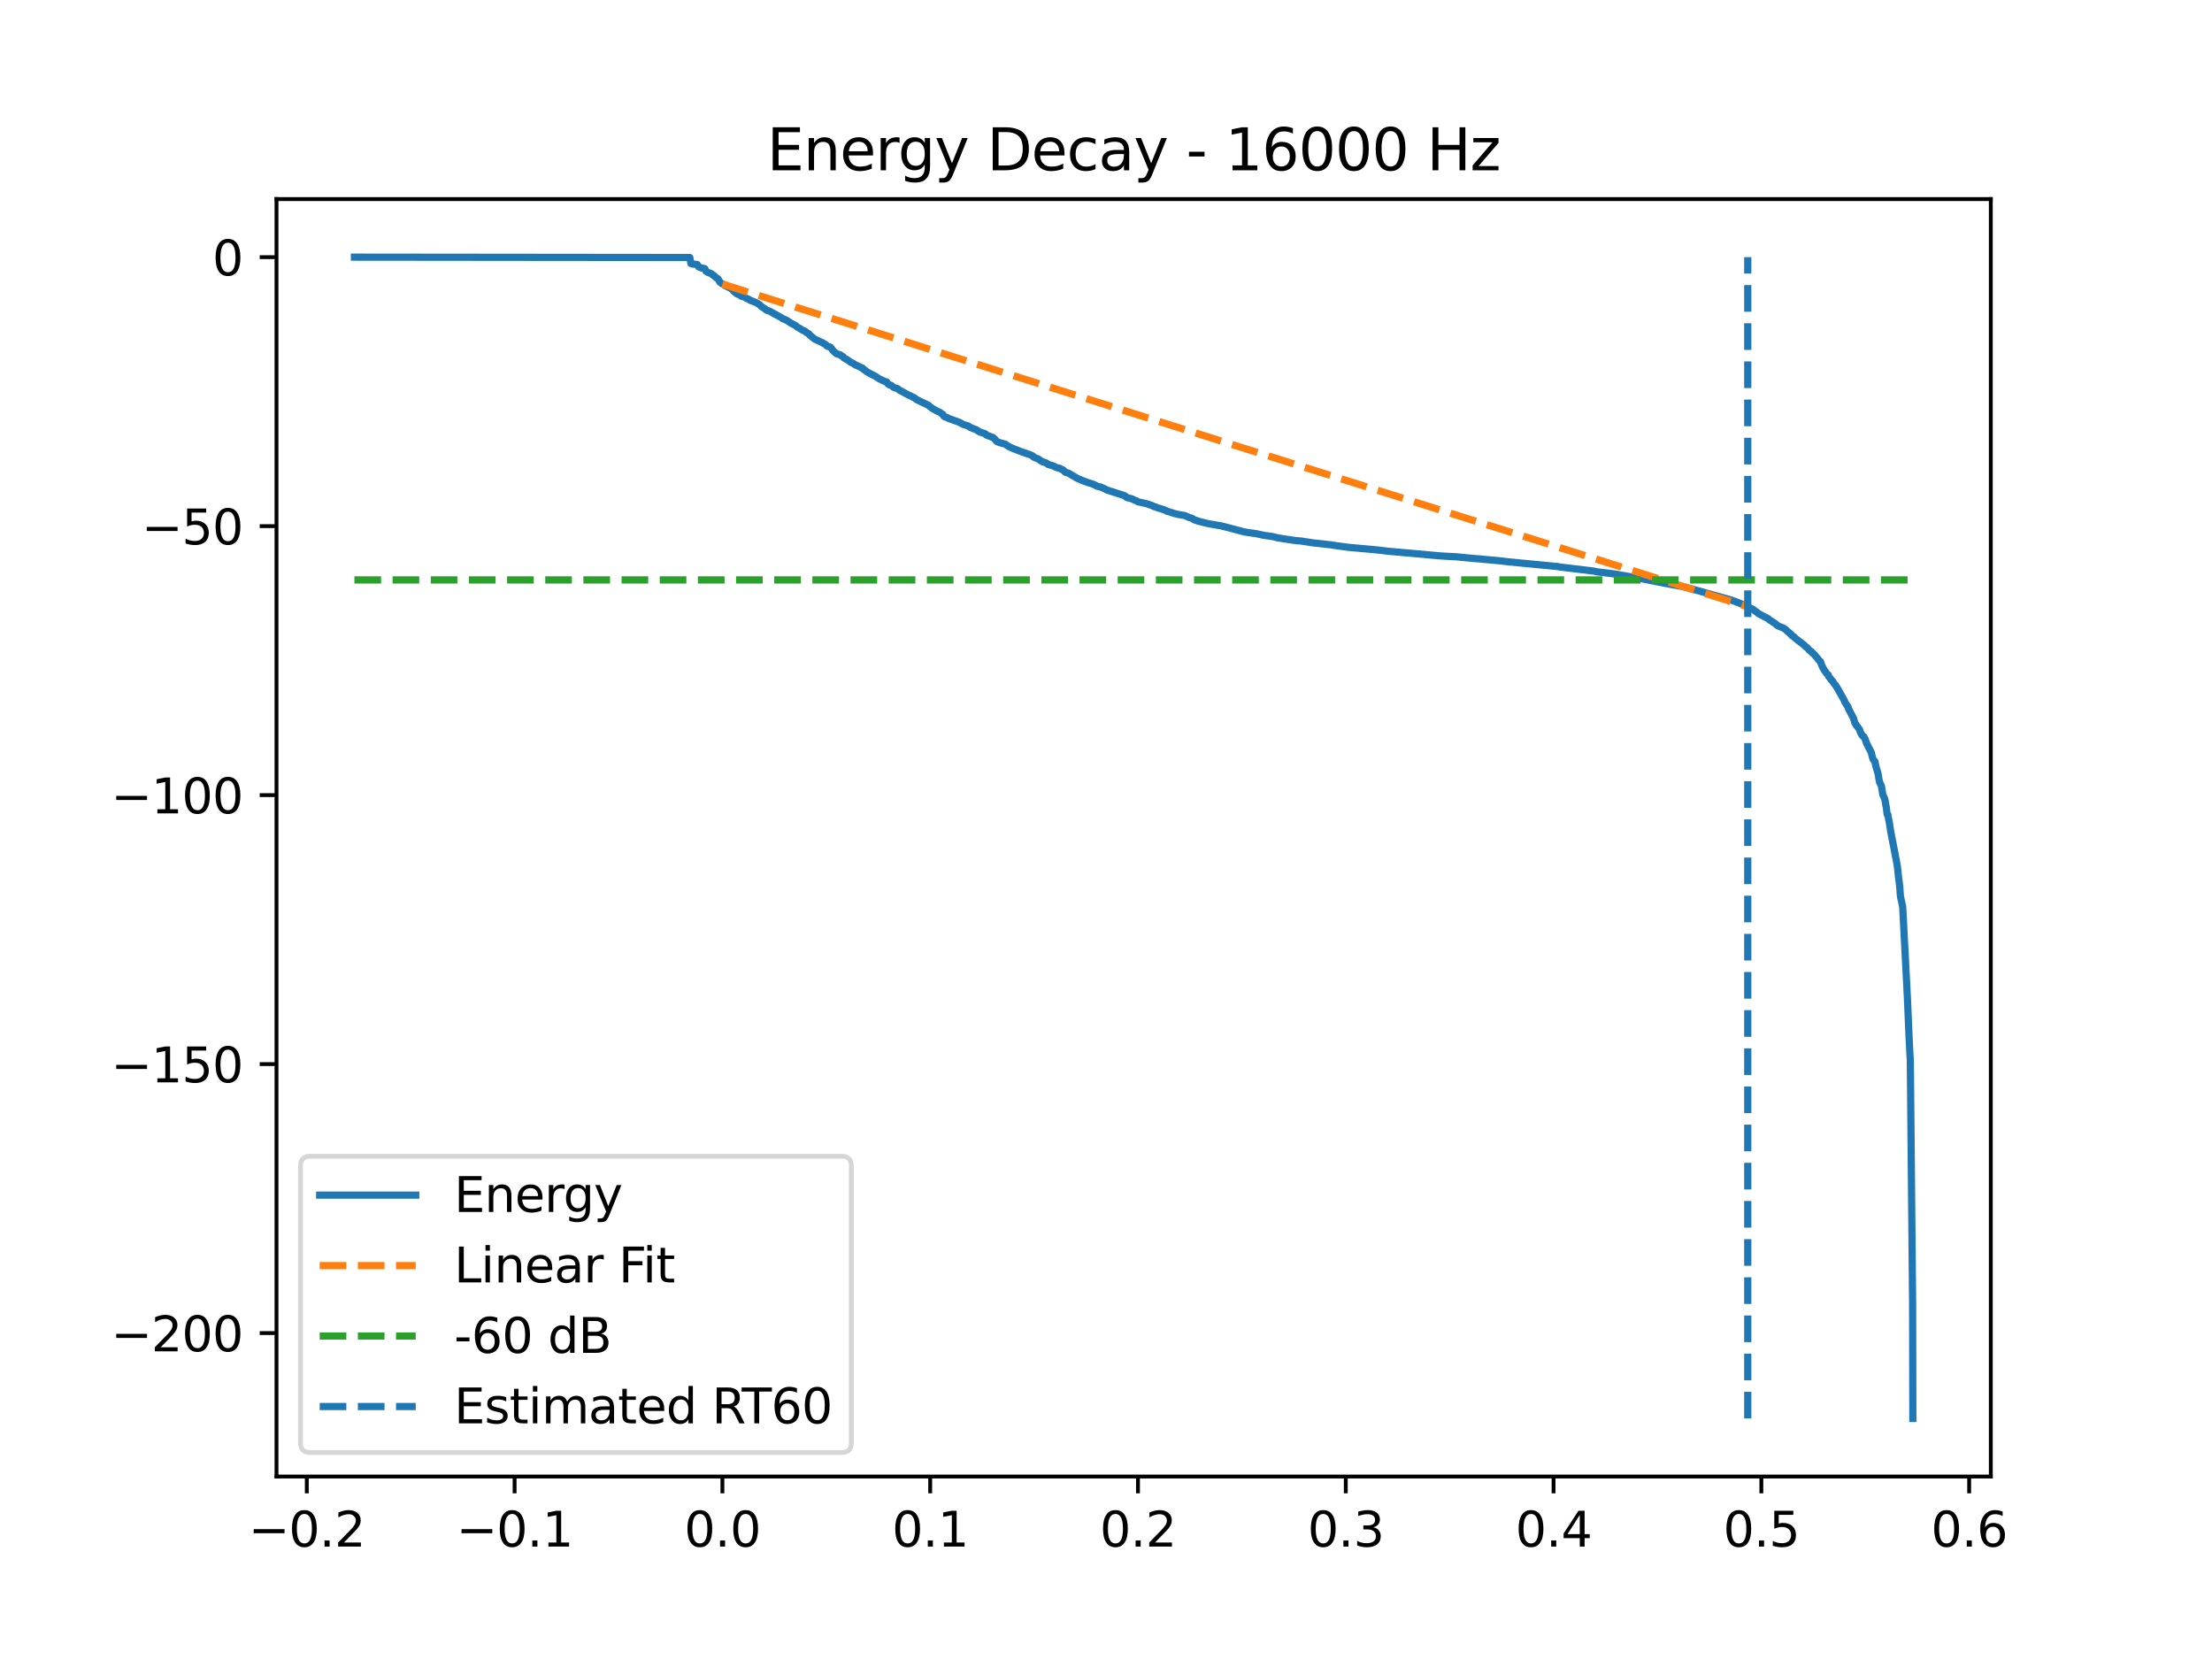 <?xml version="1.0" encoding="utf-8" standalone="no"?>
<!DOCTYPE svg PUBLIC "-//W3C//DTD SVG 1.1//EN"
  "http://www.w3.org/Graphics/SVG/1.1/DTD/svg11.dtd">
<svg xmlns:xlink="http://www.w3.org/1999/xlink" width="460.8pt" height="345.6pt" viewBox="0 0 460.8 345.6" xmlns="http://www.w3.org/2000/svg" version="1.1">
 <defs>
  <style type="text/css">*{stroke-linejoin: round; stroke-linecap: butt}</style>
 </defs>
 <g id="figure_1">
  <g id="patch_1">
   <path d="M 0 345.6 
L 460.8 345.6 
L 460.8 0 
L 0 0 
z
" style="fill: #ffffff"/>
  </g>
  <g id="axes_1">
   <g id="patch_2">
    <path d="M 57.6 307.584 
L 414.72 307.584 
L 414.72 41.472 
L 57.6 41.472 
z
" style="fill: #ffffff"/>
   </g>
   <g id="matplotlib.axis_1">
    <g id="xtick_1">
     <g id="line2d_1">
      <defs>
       <path id="m353956bbfe" d="M 0 0 
L 0 3.5 
" style="stroke: #000000; stroke-width: 0.8"/>
      </defs>
      <g>
       <use xlink:href="#m353956bbfe" x="63.913" y="307.584" style="stroke: #000000; stroke-width: 0.8"/>
      </g>
     </g>
     <g id="text_1">
      <!-- −0.2 -->
      <g transform="translate(51.771 322.182) scale(0.1 -0.1)">
       <defs>
        <path id="DejaVuSans-2212" d="M 678 2272 
L 4684 2272 
L 4684 1741 
L 678 1741 
L 678 2272 
z
" transform="scale(0.016)"/>
        <path id="DejaVuSans-30" d="M 2034 4250 
Q 1547 4250 1301 3770 
Q 1056 3291 1056 2328 
Q 1056 1369 1301 889 
Q 1547 409 2034 409 
Q 2525 409 2770 889 
Q 3016 1369 3016 2328 
Q 3016 3291 2770 3770 
Q 2525 4250 2034 4250 
z
M 2034 4750 
Q 2819 4750 3233 4129 
Q 3647 3509 3647 2328 
Q 3647 1150 3233 529 
Q 2819 -91 2034 -91 
Q 1250 -91 836 529 
Q 422 1150 422 2328 
Q 422 3509 836 4129 
Q 1250 4750 2034 4750 
z
" transform="scale(0.016)"/>
        <path id="DejaVuSans-2e" d="M 684 794 
L 1344 794 
L 1344 0 
L 684 0 
L 684 794 
z
" transform="scale(0.016)"/>
        <path id="DejaVuSans-32" d="M 1228 531 
L 3431 531 
L 3431 0 
L 469 0 
L 469 531 
Q 828 903 1448 1529 
Q 2069 2156 2228 2338 
Q 2531 2678 2651 2914 
Q 2772 3150 2772 3378 
Q 2772 3750 2511 3984 
Q 2250 4219 1831 4219 
Q 1534 4219 1204 4116 
Q 875 4013 500 3803 
L 500 4441 
Q 881 4594 1212 4672 
Q 1544 4750 1819 4750 
Q 2544 4750 2975 4387 
Q 3406 4025 3406 3419 
Q 3406 3131 3298 2873 
Q 3191 2616 2906 2266 
Q 2828 2175 2409 1742 
Q 1991 1309 1228 531 
z
" transform="scale(0.016)"/>
       </defs>
       <use xlink:href="#DejaVuSans-2212"/>
       <use xlink:href="#DejaVuSans-30" transform="translate(83.789 0)"/>
       <use xlink:href="#DejaVuSans-2e" transform="translate(147.412 0)"/>
       <use xlink:href="#DejaVuSans-32" transform="translate(179.199 0)"/>
      </g>
     </g>
    </g>
    <g id="xtick_2">
     <g id="line2d_2">
      <g>
       <use xlink:href="#m353956bbfe" x="107.2" y="307.584" style="stroke: #000000; stroke-width: 0.8"/>
      </g>
     </g>
     <g id="text_2">
      <!-- −0.1 -->
      <g transform="translate(95.059 322.182) scale(0.1 -0.1)">
       <defs>
        <path id="DejaVuSans-31" d="M 794 531 
L 1825 531 
L 1825 4091 
L 703 3866 
L 703 4441 
L 1819 4666 
L 2450 4666 
L 2450 531 
L 3481 531 
L 3481 0 
L 794 0 
L 794 531 
z
" transform="scale(0.016)"/>
       </defs>
       <use xlink:href="#DejaVuSans-2212"/>
       <use xlink:href="#DejaVuSans-30" transform="translate(83.789 0)"/>
       <use xlink:href="#DejaVuSans-2e" transform="translate(147.412 0)"/>
       <use xlink:href="#DejaVuSans-31" transform="translate(179.199 0)"/>
      </g>
     </g>
    </g>
    <g id="xtick_3">
     <g id="line2d_3">
      <g>
       <use xlink:href="#m353956bbfe" x="150.487" y="307.584" style="stroke: #000000; stroke-width: 0.8"/>
      </g>
     </g>
     <g id="text_3">
      <!-- 0.0 -->
      <g transform="translate(142.536 322.182) scale(0.1 -0.1)">
       <use xlink:href="#DejaVuSans-30"/>
       <use xlink:href="#DejaVuSans-2e" transform="translate(63.623 0)"/>
       <use xlink:href="#DejaVuSans-30" transform="translate(95.41 0)"/>
      </g>
     </g>
    </g>
    <g id="xtick_4">
     <g id="line2d_4">
      <g>
       <use xlink:href="#m353956bbfe" x="193.775" y="307.584" style="stroke: #000000; stroke-width: 0.8"/>
      </g>
     </g>
     <g id="text_4">
      <!-- 0.1 -->
      <g transform="translate(185.823 322.182) scale(0.1 -0.1)">
       <use xlink:href="#DejaVuSans-30"/>
       <use xlink:href="#DejaVuSans-2e" transform="translate(63.623 0)"/>
       <use xlink:href="#DejaVuSans-31" transform="translate(95.41 0)"/>
      </g>
     </g>
    </g>
    <g id="xtick_5">
     <g id="line2d_5">
      <g>
       <use xlink:href="#m353956bbfe" x="237.062" y="307.584" style="stroke: #000000; stroke-width: 0.8"/>
      </g>
     </g>
     <g id="text_5">
      <!-- 0.2 -->
      <g transform="translate(229.11 322.182) scale(0.1 -0.1)">
       <use xlink:href="#DejaVuSans-30"/>
       <use xlink:href="#DejaVuSans-2e" transform="translate(63.623 0)"/>
       <use xlink:href="#DejaVuSans-32" transform="translate(95.41 0)"/>
      </g>
     </g>
    </g>
    <g id="xtick_6">
     <g id="line2d_6">
      <g>
       <use xlink:href="#m353956bbfe" x="280.349" y="307.584" style="stroke: #000000; stroke-width: 0.8"/>
      </g>
     </g>
     <g id="text_6">
      <!-- 0.3 -->
      <g transform="translate(272.398 322.182) scale(0.1 -0.1)">
       <defs>
        <path id="DejaVuSans-33" d="M 2597 2516 
Q 3050 2419 3304 2112 
Q 3559 1806 3559 1356 
Q 3559 666 3084 287 
Q 2609 -91 1734 -91 
Q 1441 -91 1130 -33 
Q 819 25 488 141 
L 488 750 
Q 750 597 1062 519 
Q 1375 441 1716 441 
Q 2309 441 2620 675 
Q 2931 909 2931 1356 
Q 2931 1769 2642 2001 
Q 2353 2234 1838 2234 
L 1294 2234 
L 1294 2753 
L 1863 2753 
Q 2328 2753 2575 2939 
Q 2822 3125 2822 3475 
Q 2822 3834 2567 4026 
Q 2313 4219 1838 4219 
Q 1578 4219 1281 4162 
Q 984 4106 628 3988 
L 628 4550 
Q 988 4650 1302 4700 
Q 1616 4750 1894 4750 
Q 2613 4750 3031 4423 
Q 3450 4097 3450 3541 
Q 3450 3153 3228 2886 
Q 3006 2619 2597 2516 
z
" transform="scale(0.016)"/>
       </defs>
       <use xlink:href="#DejaVuSans-30"/>
       <use xlink:href="#DejaVuSans-2e" transform="translate(63.623 0)"/>
       <use xlink:href="#DejaVuSans-33" transform="translate(95.41 0)"/>
      </g>
     </g>
    </g>
    <g id="xtick_7">
     <g id="line2d_7">
      <g>
       <use xlink:href="#m353956bbfe" x="323.636" y="307.584" style="stroke: #000000; stroke-width: 0.8"/>
      </g>
     </g>
     <g id="text_7">
      <!-- 0.4 -->
      <g transform="translate(315.685 322.182) scale(0.1 -0.1)">
       <defs>
        <path id="DejaVuSans-34" d="M 2419 4116 
L 825 1625 
L 2419 1625 
L 2419 4116 
z
M 2253 4666 
L 3047 4666 
L 3047 1625 
L 3713 1625 
L 3713 1100 
L 3047 1100 
L 3047 0 
L 2419 0 
L 2419 1100 
L 313 1100 
L 313 1709 
L 2253 4666 
z
" transform="scale(0.016)"/>
       </defs>
       <use xlink:href="#DejaVuSans-30"/>
       <use xlink:href="#DejaVuSans-2e" transform="translate(63.623 0)"/>
       <use xlink:href="#DejaVuSans-34" transform="translate(95.41 0)"/>
      </g>
     </g>
    </g>
    <g id="xtick_8">
     <g id="line2d_8">
      <g>
       <use xlink:href="#m353956bbfe" x="366.924" y="307.584" style="stroke: #000000; stroke-width: 0.8"/>
      </g>
     </g>
     <g id="text_8">
      <!-- 0.5 -->
      <g transform="translate(358.972 322.182) scale(0.1 -0.1)">
       <defs>
        <path id="DejaVuSans-35" d="M 691 4666 
L 3169 4666 
L 3169 4134 
L 1269 4134 
L 1269 2991 
Q 1406 3038 1543 3061 
Q 1681 3084 1819 3084 
Q 2600 3084 3056 2656 
Q 3513 2228 3513 1497 
Q 3513 744 3044 326 
Q 2575 -91 1722 -91 
Q 1428 -91 1123 -41 
Q 819 9 494 109 
L 494 744 
Q 775 591 1075 516 
Q 1375 441 1709 441 
Q 2250 441 2565 725 
Q 2881 1009 2881 1497 
Q 2881 1984 2565 2268 
Q 2250 2553 1709 2553 
Q 1456 2553 1204 2497 
Q 953 2441 691 2322 
L 691 4666 
z
" transform="scale(0.016)"/>
       </defs>
       <use xlink:href="#DejaVuSans-30"/>
       <use xlink:href="#DejaVuSans-2e" transform="translate(63.623 0)"/>
       <use xlink:href="#DejaVuSans-35" transform="translate(95.41 0)"/>
      </g>
     </g>
    </g>
    <g id="xtick_9">
     <g id="line2d_9">
      <g>
       <use xlink:href="#m353956bbfe" x="410.211" y="307.584" style="stroke: #000000; stroke-width: 0.8"/>
      </g>
     </g>
     <g id="text_9">
      <!-- 0.6 -->
      <g transform="translate(402.259 322.182) scale(0.1 -0.1)">
       <defs>
        <path id="DejaVuSans-36" d="M 2113 2584 
Q 1688 2584 1439 2293 
Q 1191 2003 1191 1497 
Q 1191 994 1439 701 
Q 1688 409 2113 409 
Q 2538 409 2786 701 
Q 3034 994 3034 1497 
Q 3034 2003 2786 2293 
Q 2538 2584 2113 2584 
z
M 3366 4563 
L 3366 3988 
Q 3128 4100 2886 4159 
Q 2644 4219 2406 4219 
Q 1781 4219 1451 3797 
Q 1122 3375 1075 2522 
Q 1259 2794 1537 2939 
Q 1816 3084 2150 3084 
Q 2853 3084 3261 2657 
Q 3669 2231 3669 1497 
Q 3669 778 3244 343 
Q 2819 -91 2113 -91 
Q 1303 -91 875 529 
Q 447 1150 447 2328 
Q 447 3434 972 4092 
Q 1497 4750 2381 4750 
Q 2619 4750 2861 4703 
Q 3103 4656 3366 4563 
z
" transform="scale(0.016)"/>
       </defs>
       <use xlink:href="#DejaVuSans-30"/>
       <use xlink:href="#DejaVuSans-2e" transform="translate(63.623 0)"/>
       <use xlink:href="#DejaVuSans-36" transform="translate(95.41 0)"/>
      </g>
     </g>
    </g>
   </g>
   <g id="matplotlib.axis_2">
    <g id="ytick_1">
     <g id="line2d_10">
      <defs>
       <path id="ma58d20d51d" d="M 0 0 
L -3.5 0 
" style="stroke: #000000; stroke-width: 0.8"/>
      </defs>
      <g>
       <use xlink:href="#ma58d20d51d" x="57.6" y="277.703" style="stroke: #000000; stroke-width: 0.8"/>
      </g>
     </g>
     <g id="text_10">
      <!-- −200 -->
      <g transform="translate(23.133 281.502) scale(0.1 -0.1)">
       <use xlink:href="#DejaVuSans-2212"/>
       <use xlink:href="#DejaVuSans-32" transform="translate(83.789 0)"/>
       <use xlink:href="#DejaVuSans-30" transform="translate(147.412 0)"/>
       <use xlink:href="#DejaVuSans-30" transform="translate(211.035 0)"/>
      </g>
     </g>
    </g>
    <g id="ytick_2">
     <g id="line2d_11">
      <g>
       <use xlink:href="#ma58d20d51d" x="57.6" y="221.669" style="stroke: #000000; stroke-width: 0.8"/>
      </g>
     </g>
     <g id="text_11">
      <!-- −150 -->
      <g transform="translate(23.133 225.469) scale(0.1 -0.1)">
       <use xlink:href="#DejaVuSans-2212"/>
       <use xlink:href="#DejaVuSans-31" transform="translate(83.789 0)"/>
       <use xlink:href="#DejaVuSans-35" transform="translate(147.412 0)"/>
       <use xlink:href="#DejaVuSans-30" transform="translate(211.035 0)"/>
      </g>
     </g>
    </g>
    <g id="ytick_3">
     <g id="line2d_12">
      <g>
       <use xlink:href="#ma58d20d51d" x="57.6" y="165.636" style="stroke: #000000; stroke-width: 0.8"/>
      </g>
     </g>
     <g id="text_12">
      <!-- −100 -->
      <g transform="translate(23.133 169.435) scale(0.1 -0.1)">
       <use xlink:href="#DejaVuSans-2212"/>
       <use xlink:href="#DejaVuSans-31" transform="translate(83.789 0)"/>
       <use xlink:href="#DejaVuSans-30" transform="translate(147.412 0)"/>
       <use xlink:href="#DejaVuSans-30" transform="translate(211.035 0)"/>
      </g>
     </g>
    </g>
    <g id="ytick_4">
     <g id="line2d_13">
      <g>
       <use xlink:href="#ma58d20d51d" x="57.6" y="109.602" style="stroke: #000000; stroke-width: 0.8"/>
      </g>
     </g>
     <g id="text_13">
      <!-- −50 -->
      <g transform="translate(29.495 113.401) scale(0.1 -0.1)">
       <use xlink:href="#DejaVuSans-2212"/>
       <use xlink:href="#DejaVuSans-35" transform="translate(83.789 0)"/>
       <use xlink:href="#DejaVuSans-30" transform="translate(147.412 0)"/>
      </g>
     </g>
    </g>
    <g id="ytick_5">
     <g id="line2d_14">
      <g>
       <use xlink:href="#ma58d20d51d" x="57.6" y="53.568" style="stroke: #000000; stroke-width: 0.8"/>
      </g>
     </g>
     <g id="text_14">
      <!-- 0 -->
      <g transform="translate(44.237 57.367) scale(0.1 -0.1)">
       <use xlink:href="#DejaVuSans-30"/>
      </g>
     </g>
    </g>
   </g>
   <g id="line2d_15">
    <path d="M 73.833 53.568 
L 143.697 53.64 
L 143.931 54.894 
L 144.256 54.999 
L 145.239 55.094 
L 145.545 55.601 
L 145.843 55.706 
L 146.104 55.814 
L 146.772 55.949 
L 146.862 55.999 
L 147.006 56.37 
L 147.051 56.471 
L 147.25 56.598 
L 147.412 56.716 
L 147.61 56.808 
L 148.052 56.945 
L 148.26 57.082 
L 148.404 57.228 
L 148.621 57.341 
L 148.819 57.496 
L 149.098 57.776 
L 149.288 57.922 
L 149.459 57.988 
L 149.576 58.1 
L 149.694 58.266 
L 149.919 58.72 
L 150.072 58.835 
L 150.406 59.103 
L 150.641 59.215 
L 150.947 59.357 
L 151.01 59.48 
L 151.236 59.581 
L 152.21 60.069 
L 152.372 60.179 
L 152.625 60.335 
L 152.832 60.683 
L 153.039 60.833 
L 153.238 61.002 
L 153.4 61.086 
L 153.544 61.235 
L 153.878 61.348 
L 154.482 61.73 
L 155.005 61.855 
L 155.628 62.223 
L 155.952 62.328 
L 156.349 62.592 
L 156.971 62.813 
L 157.395 62.991 
L 158.189 63.423 
L 158.315 63.553 
L 158.423 63.663 
L 158.541 63.803 
L 158.739 63.956 
L 158.946 64.067 
L 159.379 64.369 
L 159.542 64.478 
L 159.74 64.645 
L 160.164 64.748 
L 160.308 64.815 
L 162.77 66.167 
L 163.005 66.365 
L 163.546 66.571 
L 163.699 66.663 
L 163.969 66.776 
L 164.141 66.908 
L 164.502 67.129 
L 164.736 67.301 
L 165.737 67.823 
L 165.89 67.954 
L 166.008 68.065 
L 166.197 68.217 
L 166.395 68.285 
L 167.126 68.75 
L 167.279 68.816 
L 167.577 68.932 
L 168.145 69.367 
L 168.289 69.43 
L 168.479 69.523 
L 168.65 69.76 
L 168.776 69.866 
L 168.975 70.058 
L 169.768 70.669 
L 171.409 71.427 
L 171.509 71.517 
L 171.635 71.572 
L 171.914 71.74 
L 172.104 71.905 
L 172.221 72.038 
L 172.356 72.131 
L 172.879 72.27 
L 173.069 72.383 
L 173.439 72.938 
L 173.565 73.032 
L 173.763 73.274 
L 174.295 73.708 
L 175.107 73.946 
L 175.287 74.13 
L 175.513 74.244 
L 175.657 74.328 
L 175.819 74.578 
L 176.243 74.783 
L 176.406 74.927 
L 176.649 75.033 
L 177.199 75.459 
L 177.614 75.641 
L 177.785 75.734 
L 178.11 75.951 
L 178.254 76.065 
L 178.633 76.186 
L 179.354 76.576 
L 179.67 76.673 
L 179.823 76.882 
L 180.04 76.997 
L 180.653 77.486 
L 181.726 78.062 
L 181.871 78.13 
L 182.123 78.25 
L 182.394 78.403 
L 182.682 78.615 
L 182.89 78.723 
L 183.196 78.937 
L 183.503 79.076 
L 184.17 79.4 
L 184.495 79.507 
L 184.702 79.556 
L 184.747 79.623 
L 184.892 79.875 
L 185.108 80.059 
L 185.261 80.176 
L 185.658 80.282 
L 186.127 80.664 
L 186.371 80.78 
L 186.659 80.862 
L 187.02 80.972 
L 187.2 81.145 
L 187.399 81.291 
L 187.795 81.498 
L 189.437 82.383 
L 189.572 82.417 
L 190.005 82.639 
L 190.158 82.756 
L 190.321 82.797 
L 190.546 82.909 
L 190.934 83.244 
L 191.367 83.434 
L 191.547 83.544 
L 191.818 83.665 
L 192.061 83.781 
L 193.017 84.236 
L 193.36 84.373 
L 193.675 84.666 
L 193.793 84.759 
L 193.928 84.842 
L 194.189 85.075 
L 194.316 85.146 
L 194.649 85.312 
L 195.335 85.706 
L 195.668 85.816 
L 196.435 86.348 
L 196.606 86.67 
L 196.886 86.868 
L 197.301 86.984 
L 197.544 87.14 
L 199.312 87.783 
L 199.51 87.844 
L 199.835 87.974 
L 200.367 88.255 
L 200.701 88.439 
L 200.845 88.478 
L 201.693 88.737 
L 201.846 88.848 
L 201.99 88.952 
L 202.143 89.058 
L 202.531 89.184 
L 202.712 89.289 
L 203.37 89.51 
L 203.55 89.659 
L 203.911 89.871 
L 204.118 90.003 
L 205.146 90.325 
L 205.318 90.423 
L 205.381 90.529 
L 205.543 90.65 
L 205.814 90.769 
L 205.985 90.812 
L 206.364 90.949 
L 206.535 91.032 
L 206.86 91.144 
L 207.293 91.529 
L 207.581 91.912 
L 207.762 92.026 
L 208.186 92.187 
L 209.439 92.534 
L 209.926 92.885 
L 210.17 93.015 
L 210.323 93.116 
L 211.288 93.54 
L 211.432 93.581 
L 212.605 94.047 
L 212.875 94.135 
L 213.218 94.255 
L 213.398 94.324 
L 213.75 94.431 
L 213.957 94.528 
L 214.372 94.634 
L 214.634 94.755 
L 214.904 94.866 
L 215.184 95.015 
L 215.355 95.238 
L 215.635 95.349 
L 216.266 95.604 
L 216.473 95.74 
L 216.861 96.016 
L 217.123 96.182 
L 217.889 96.417 
L 218.124 96.553 
L 218.34 96.747 
L 218.791 96.867 
L 219.143 96.981 
L 219.512 97.094 
L 219.666 97.183 
L 219.837 97.292 
L 219.99 97.365 
L 220.73 97.552 
L 220.892 97.635 
L 221.136 97.771 
L 221.37 97.861 
L 221.514 97.966 
L 221.686 98.099 
L 221.803 98.282 
L 221.929 98.384 
L 222.597 98.575 
L 224.355 99.614 
L 224.572 99.709 
L 224.725 99.801 
L 225.059 99.897 
L 225.194 99.982 
L 225.464 100.09 
L 225.69 100.195 
L 226.042 100.306 
L 226.465 100.471 
L 226.691 100.55 
L 227.142 100.684 
L 227.412 100.768 
L 227.836 100.9 
L 227.981 101.021 
L 228.314 101.132 
L 228.477 101.272 
L 228.982 101.395 
L 229.36 101.467 
L 229.541 101.586 
L 229.82 101.684 
L 230.055 101.792 
L 230.307 101.93 
L 230.488 102.041 
L 234.131 103.213 
L 234.284 103.271 
L 234.654 103.579 
L 234.798 103.673 
L 235.132 103.736 
L 235.871 103.947 
L 236.034 104.027 
L 236.277 104.161 
L 236.8 104.355 
L 236.981 104.506 
L 237.242 104.576 
L 238.775 104.908 
L 239.073 105.002 
L 240.2 105.394 
L 240.344 105.515 
L 240.795 105.632 
L 241.012 105.729 
L 241.309 105.84 
L 241.896 105.999 
L 242.247 106.121 
L 242.599 106.243 
L 242.779 106.312 
L 243.122 106.513 
L 243.672 106.657 
L 243.997 106.768 
L 244.709 106.993 
L 245.205 107.105 
L 245.395 107.155 
L 246.062 107.278 
L 246.801 107.391 
L 247.613 107.76 
L 247.811 107.835 
L 248.1 107.905 
L 248.497 108.064 
L 248.713 108.266 
L 249.029 108.369 
L 249.218 108.407 
L 249.516 108.545 
L 249.768 108.603 
L 251.698 109.091 
L 253.105 109.329 
L 253.583 109.42 
L 254.35 109.532 
L 254.71 109.64 
L 255.233 109.761 
L 255.585 109.848 
L 259.066 110.769 
L 259.661 110.879 
L 260.121 110.957 
L 261.438 111.135 
L 261.636 111.169 
L 262.764 111.403 
L 262.926 111.455 
L 263.602 111.563 
L 264.216 111.653 
L 265.045 111.765 
L 265.722 111.926 
L 266.1 112.035 
L 266.876 112.154 
L 267.237 112.211 
L 269.771 112.593 
L 271.178 112.72 
L 271.71 112.81 
L 273.685 113.108 
L 274.803 113.222 
L 276.462 113.414 
L 277.454 113.514 
L 277.608 113.57 
L 280.818 114.011 
L 283.163 114.218 
L 283.442 114.254 
L 284.497 114.337 
L 285.724 114.452 
L 286.4 114.516 
L 287.555 114.636 
L 288.998 114.819 
L 296.302 115.462 
L 297.556 115.582 
L 299.747 115.782 
L 299.991 115.797 
L 301.163 115.876 
L 303.409 115.99 
L 303.634 116.018 
L 306.835 116.325 
L 308.549 116.464 
L 309.045 116.516 
L 312.291 116.806 
L 312.526 116.839 
L 313.734 116.975 
L 314.086 117.024 
L 324.051 117.986 
L 324.439 118.013 
L 325.043 118.127 
L 332.122 118.981 
L 332.519 119.1 
L 336.884 119.631 
L 337.028 119.697 
L 337.678 119.808 
L 339.346 120.093 
L 340.203 120.252 
L 340.735 120.364 
L 341.032 120.393 
L 342.006 120.555 
L 342.584 120.68 
L 347.562 121.652 
L 347.823 121.692 
L 348.445 121.821 
L 348.662 121.854 
L 350.105 122.101 
L 350.502 122.175 
L 351.295 122.373 
L 351.629 122.465 
L 352.206 122.628 
L 352.458 122.679 
L 352.846 122.815 
L 353.225 122.904 
L 360.818 125.048 
L 360.99 125.14 
L 361.405 125.255 
L 361.738 125.414 
L 362.072 125.523 
L 364.047 126.353 
L 364.227 126.471 
L 364.426 126.611 
L 364.597 126.679 
L 364.922 126.799 
L 365.228 126.978 
L 365.363 127.066 
L 365.535 127.239 
L 366.04 127.569 
L 366.319 127.826 
L 368.394 128.902 
L 368.538 129.062 
L 368.754 129.231 
L 369.079 129.42 
L 369.512 129.717 
L 369.728 129.826 
L 369.963 130.039 
L 370.098 130.151 
L 370.242 130.312 
L 370.585 130.456 
L 370.729 130.527 
L 371.045 130.639 
L 371.252 130.716 
L 371.487 130.821 
L 371.757 130.985 
L 371.893 131.09 
L 372.028 131.194 
L 372.416 131.578 
L 372.587 131.691 
L 372.903 131.971 
L 373.029 132.095 
L 373.155 132.195 
L 373.299 132.419 
L 373.823 132.743 
L 373.976 132.95 
L 375.852 134.391 
L 375.951 134.517 
L 376.167 134.742 
L 376.411 134.856 
L 376.799 135.322 
L 376.997 135.539 
L 377.313 135.703 
L 377.448 135.908 
L 377.619 136.035 
L 377.854 136.255 
L 378.278 136.724 
L 378.404 136.904 
L 378.503 136.995 
L 378.647 137.172 
L 378.701 137.285 
L 378.972 137.59 
L 379.215 137.781 
L 379.531 138.69 
L 379.612 138.796 
L 379.784 139.218 
L 379.883 139.334 
L 379.946 139.43 
L 380.189 139.851 
L 380.352 140.023 
L 380.496 140.295 
L 380.848 140.578 
L 381.019 141.022 
L 381.082 141.073 
L 381.217 141.244 
L 381.578 141.74 
L 381.741 141.849 
L 381.849 142.057 
L 382.155 142.513 
L 382.381 142.728 
L 382.561 143.095 
L 382.687 143.219 
L 384.13 145.784 
L 384.275 146.112 
L 384.347 146.322 
L 384.509 146.581 
L 384.59 146.686 
L 384.834 147.08 
L 384.951 147.177 
L 385.095 147.666 
L 386.141 149.683 
L 386.403 150.606 
L 386.556 150.794 
L 386.701 151.112 
L 386.944 151.364 
L 387.115 151.626 
L 387.377 151.963 
L 387.566 152.616 
L 387.683 152.763 
L 387.882 153.172 
L 387.99 153.271 
L 388.134 153.394 
L 388.279 153.478 
L 388.441 153.816 
L 388.522 153.903 
L 388.829 154.825 
L 388.946 155.015 
L 389.244 155.653 
L 389.298 155.765 
L 389.514 156.135 
L 389.559 156.232 
L 389.758 156.633 
L 389.821 156.738 
L 390.019 157.593 
L 390.182 158.134 
L 390.236 158.236 
L 390.461 158.511 
L 390.578 158.628 
L 390.759 159.523 
L 390.777 159.617 
L 390.93 160.165 
L 391.21 161.071 
L 391.336 161.735 
L 391.39 162.123 
L 391.552 162.985 
L 391.697 163.23 
L 391.895 163.66 
L 391.94 163.786 
L 392.211 165.479 
L 392.229 165.534 
L 392.364 165.841 
L 392.391 165.916 
L 392.544 166.256 
L 392.607 166.369 
L 392.779 167.245 
L 392.824 167.603 
L 392.968 168.225 
L 393.004 168.66 
L 393.13 169.631 
L 393.293 169.732 
L 393.338 170.161 
L 393.527 171.085 
L 393.554 171.159 
L 393.69 172.079 
L 393.861 173.18 
L 394.492 176.425 
L 395.205 180.145 
L 395.313 180.954 
L 395.439 182.213 
L 395.746 184.666 
L 395.881 186.57 
L 395.935 186.915 
L 396.296 188.58 
L 396.35 188.784 
L 396.386 189.316 
L 397.198 204.939 
L 397.324 207.526 
L 397.333 207.526 
L 397.721 216.637 
L 397.91 220.234 
L 397.955 220.847 
L 398.433 271.713 
L 398.478 295.488 
L 398.478 295.488 
" clip-path="url(#p8e42c825f7)" style="fill: none; stroke: #1f77b4; stroke-width: 1.5; stroke-linecap: square"/>
   </g>
   <g id="line2d_16">
    <path d="M 150.487 59.174 
L 364.092 126.412 
" clip-path="url(#p8e42c825f7)" style="fill: none; stroke-dasharray: 5.55,2.4; stroke-dashoffset: 0; stroke: #ff7f0e; stroke-width: 1.5"/>
   </g>
   <g id="line2d_17">
    <path d="M 73.833 120.809 
L 398.487 120.809 
L 398.487 120.809 
" clip-path="url(#p8e42c825f7)" style="fill: none; stroke-dasharray: 5.55,2.4; stroke-dashoffset: 0; stroke: #2ca02c; stroke-width: 1.5"/>
   </g>
   <g id="LineCollection_1">
    <path d="M 364.092 295.488 
L 364.092 53.568 
" clip-path="url(#p8e42c825f7)" style="fill: none; stroke-dasharray: 5.55,2.4; stroke-dashoffset: 0; stroke: #1f77b4; stroke-width: 1.5"/>
   </g>
   <g id="patch_3">
    <path d="M 57.6 307.584 
L 57.6 41.472 
" style="fill: none; stroke: #000000; stroke-width: 0.8; stroke-linejoin: miter; stroke-linecap: square"/>
   </g>
   <g id="patch_4">
    <path d="M 414.72 307.584 
L 414.72 41.472 
" style="fill: none; stroke: #000000; stroke-width: 0.8; stroke-linejoin: miter; stroke-linecap: square"/>
   </g>
   <g id="patch_5">
    <path d="M 57.6 307.584 
L 414.72 307.584 
" style="fill: none; stroke: #000000; stroke-width: 0.8; stroke-linejoin: miter; stroke-linecap: square"/>
   </g>
   <g id="patch_6">
    <path d="M 57.6 41.472 
L 414.72 41.472 
" style="fill: none; stroke: #000000; stroke-width: 0.8; stroke-linejoin: miter; stroke-linecap: square"/>
   </g>
   <g id="text_15">
    <!-- Energy Decay - 16000 Hz -->
    <g transform="translate(159.773 35.472) scale(0.12 -0.12)">
     <defs>
      <path id="DejaVuSans-45" d="M 628 4666 
L 3578 4666 
L 3578 4134 
L 1259 4134 
L 1259 2753 
L 3481 2753 
L 3481 2222 
L 1259 2222 
L 1259 531 
L 3634 531 
L 3634 0 
L 628 0 
L 628 4666 
z
" transform="scale(0.016)"/>
      <path id="DejaVuSans-6e" d="M 3513 2113 
L 3513 0 
L 2938 0 
L 2938 2094 
Q 2938 2591 2744 2837 
Q 2550 3084 2163 3084 
Q 1697 3084 1428 2787 
Q 1159 2491 1159 1978 
L 1159 0 
L 581 0 
L 581 3500 
L 1159 3500 
L 1159 2956 
Q 1366 3272 1645 3428 
Q 1925 3584 2291 3584 
Q 2894 3584 3203 3211 
Q 3513 2838 3513 2113 
z
" transform="scale(0.016)"/>
      <path id="DejaVuSans-65" d="M 3597 1894 
L 3597 1613 
L 953 1613 
Q 991 1019 1311 708 
Q 1631 397 2203 397 
Q 2534 397 2845 478 
Q 3156 559 3463 722 
L 3463 178 
Q 3153 47 2828 -22 
Q 2503 -91 2169 -91 
Q 1331 -91 842 396 
Q 353 884 353 1716 
Q 353 2575 817 3079 
Q 1281 3584 2069 3584 
Q 2775 3584 3186 3129 
Q 3597 2675 3597 1894 
z
M 3022 2063 
Q 3016 2534 2758 2815 
Q 2500 3097 2075 3097 
Q 1594 3097 1305 2825 
Q 1016 2553 972 2059 
L 3022 2063 
z
" transform="scale(0.016)"/>
      <path id="DejaVuSans-72" d="M 2631 2963 
Q 2534 3019 2420 3045 
Q 2306 3072 2169 3072 
Q 1681 3072 1420 2755 
Q 1159 2438 1159 1844 
L 1159 0 
L 581 0 
L 581 3500 
L 1159 3500 
L 1159 2956 
Q 1341 3275 1631 3429 
Q 1922 3584 2338 3584 
Q 2397 3584 2469 3576 
Q 2541 3569 2628 3553 
L 2631 2963 
z
" transform="scale(0.016)"/>
      <path id="DejaVuSans-67" d="M 2906 1791 
Q 2906 2416 2648 2759 
Q 2391 3103 1925 3103 
Q 1463 3103 1205 2759 
Q 947 2416 947 1791 
Q 947 1169 1205 825 
Q 1463 481 1925 481 
Q 2391 481 2648 825 
Q 2906 1169 2906 1791 
z
M 3481 434 
Q 3481 -459 3084 -895 
Q 2688 -1331 1869 -1331 
Q 1566 -1331 1297 -1286 
Q 1028 -1241 775 -1147 
L 775 -588 
Q 1028 -725 1275 -790 
Q 1522 -856 1778 -856 
Q 2344 -856 2625 -561 
Q 2906 -266 2906 331 
L 2906 616 
Q 2728 306 2450 153 
Q 2172 0 1784 0 
Q 1141 0 747 490 
Q 353 981 353 1791 
Q 353 2603 747 3093 
Q 1141 3584 1784 3584 
Q 2172 3584 2450 3431 
Q 2728 3278 2906 2969 
L 2906 3500 
L 3481 3500 
L 3481 434 
z
" transform="scale(0.016)"/>
      <path id="DejaVuSans-79" d="M 2059 -325 
Q 1816 -950 1584 -1140 
Q 1353 -1331 966 -1331 
L 506 -1331 
L 506 -850 
L 844 -850 
Q 1081 -850 1212 -737 
Q 1344 -625 1503 -206 
L 1606 56 
L 191 3500 
L 800 3500 
L 1894 763 
L 2988 3500 
L 3597 3500 
L 2059 -325 
z
" transform="scale(0.016)"/>
      <path id="DejaVuSans-20" transform="scale(0.016)"/>
      <path id="DejaVuSans-44" d="M 1259 4147 
L 1259 519 
L 2022 519 
Q 2988 519 3436 956 
Q 3884 1394 3884 2338 
Q 3884 3275 3436 3711 
Q 2988 4147 2022 4147 
L 1259 4147 
z
M 628 4666 
L 1925 4666 
Q 3281 4666 3915 4102 
Q 4550 3538 4550 2338 
Q 4550 1131 3912 565 
Q 3275 0 1925 0 
L 628 0 
L 628 4666 
z
" transform="scale(0.016)"/>
      <path id="DejaVuSans-63" d="M 3122 3366 
L 3122 2828 
Q 2878 2963 2633 3030 
Q 2388 3097 2138 3097 
Q 1578 3097 1268 2742 
Q 959 2388 959 1747 
Q 959 1106 1268 751 
Q 1578 397 2138 397 
Q 2388 397 2633 464 
Q 2878 531 3122 666 
L 3122 134 
Q 2881 22 2623 -34 
Q 2366 -91 2075 -91 
Q 1284 -91 818 406 
Q 353 903 353 1747 
Q 353 2603 823 3093 
Q 1294 3584 2113 3584 
Q 2378 3584 2631 3529 
Q 2884 3475 3122 3366 
z
" transform="scale(0.016)"/>
      <path id="DejaVuSans-61" d="M 2194 1759 
Q 1497 1759 1228 1600 
Q 959 1441 959 1056 
Q 959 750 1161 570 
Q 1363 391 1709 391 
Q 2188 391 2477 730 
Q 2766 1069 2766 1631 
L 2766 1759 
L 2194 1759 
z
M 3341 1997 
L 3341 0 
L 2766 0 
L 2766 531 
Q 2569 213 2275 61 
Q 1981 -91 1556 -91 
Q 1019 -91 701 211 
Q 384 513 384 1019 
Q 384 1609 779 1909 
Q 1175 2209 1959 2209 
L 2766 2209 
L 2766 2266 
Q 2766 2663 2505 2880 
Q 2244 3097 1772 3097 
Q 1472 3097 1187 3025 
Q 903 2953 641 2809 
L 641 3341 
Q 956 3463 1253 3523 
Q 1550 3584 1831 3584 
Q 2591 3584 2966 3190 
Q 3341 2797 3341 1997 
z
" transform="scale(0.016)"/>
      <path id="DejaVuSans-2d" d="M 313 2009 
L 1997 2009 
L 1997 1497 
L 313 1497 
L 313 2009 
z
" transform="scale(0.016)"/>
      <path id="DejaVuSans-48" d="M 628 4666 
L 1259 4666 
L 1259 2753 
L 3553 2753 
L 3553 4666 
L 4184 4666 
L 4184 0 
L 3553 0 
L 3553 2222 
L 1259 2222 
L 1259 0 
L 628 0 
L 628 4666 
z
" transform="scale(0.016)"/>
      <path id="DejaVuSans-7a" d="M 353 3500 
L 3084 3500 
L 3084 2975 
L 922 459 
L 3084 459 
L 3084 0 
L 275 0 
L 275 525 
L 2438 3041 
L 353 3041 
L 353 3500 
z
" transform="scale(0.016)"/>
     </defs>
     <use xlink:href="#DejaVuSans-45"/>
     <use xlink:href="#DejaVuSans-6e" transform="translate(63.184 0)"/>
     <use xlink:href="#DejaVuSans-65" transform="translate(126.562 0)"/>
     <use xlink:href="#DejaVuSans-72" transform="translate(188.086 0)"/>
     <use xlink:href="#DejaVuSans-67" transform="translate(227.449 0)"/>
     <use xlink:href="#DejaVuSans-79" transform="translate(290.926 0)"/>
     <use xlink:href="#DejaVuSans-20" transform="translate(350.105 0)"/>
     <use xlink:href="#DejaVuSans-44" transform="translate(381.893 0)"/>
     <use xlink:href="#DejaVuSans-65" transform="translate(458.895 0)"/>
     <use xlink:href="#DejaVuSans-63" transform="translate(520.418 0)"/>
     <use xlink:href="#DejaVuSans-61" transform="translate(575.398 0)"/>
     <use xlink:href="#DejaVuSans-79" transform="translate(636.678 0)"/>
     <use xlink:href="#DejaVuSans-20" transform="translate(695.857 0)"/>
     <use xlink:href="#DejaVuSans-2d" transform="translate(727.645 0)"/>
     <use xlink:href="#DejaVuSans-20" transform="translate(763.729 0)"/>
     <use xlink:href="#DejaVuSans-31" transform="translate(795.516 0)"/>
     <use xlink:href="#DejaVuSans-36" transform="translate(859.139 0)"/>
     <use xlink:href="#DejaVuSans-30" transform="translate(922.762 0)"/>
     <use xlink:href="#DejaVuSans-30" transform="translate(986.385 0)"/>
     <use xlink:href="#DejaVuSans-30" transform="translate(1050.008 0)"/>
     <use xlink:href="#DejaVuSans-20" transform="translate(1113.631 0)"/>
     <use xlink:href="#DejaVuSans-48" transform="translate(1145.418 0)"/>
     <use xlink:href="#DejaVuSans-7a" transform="translate(1220.613 0)"/>
    </g>
   </g>
   <g id="legend_1">
    <g id="patch_7">
     <path d="M 64.6 302.584 
L 175.352 302.584 
Q 177.352 302.584 177.352 300.584 
L 177.352 242.871 
Q 177.352 240.871 175.352 240.871 
L 64.6 240.871 
Q 62.6 240.871 62.6 242.871 
L 62.6 300.584 
Q 62.6 302.584 64.6 302.584 
z
" style="fill: #ffffff; opacity: 0.8; stroke: #cccccc; stroke-linejoin: miter"/>
    </g>
    <g id="line2d_18">
     <path d="M 66.6 248.97 
L 76.6 248.97 
L 86.6 248.97 
" style="fill: none; stroke: #1f77b4; stroke-width: 1.5; stroke-linecap: square"/>
    </g>
    <g id="text_16">
     <!-- Energy -->
     <g transform="translate(94.6 252.47) scale(0.1 -0.1)">
      <use xlink:href="#DejaVuSans-45"/>
      <use xlink:href="#DejaVuSans-6e" transform="translate(63.184 0)"/>
      <use xlink:href="#DejaVuSans-65" transform="translate(126.562 0)"/>
      <use xlink:href="#DejaVuSans-72" transform="translate(188.086 0)"/>
      <use xlink:href="#DejaVuSans-67" transform="translate(227.449 0)"/>
      <use xlink:href="#DejaVuSans-79" transform="translate(290.926 0)"/>
     </g>
    </g>
    <g id="line2d_19">
     <path d="M 66.6 263.648 
L 76.6 263.648 
L 86.6 263.648 
" style="fill: none; stroke-dasharray: 5.55,2.4; stroke-dashoffset: 0; stroke: #ff7f0e; stroke-width: 1.5"/>
    </g>
    <g id="text_17">
     <!-- Linear Fit -->
     <g transform="translate(94.6 267.148) scale(0.1 -0.1)">
      <defs>
       <path id="DejaVuSans-4c" d="M 628 4666 
L 1259 4666 
L 1259 531 
L 3531 531 
L 3531 0 
L 628 0 
L 628 4666 
z
" transform="scale(0.016)"/>
       <path id="DejaVuSans-69" d="M 603 3500 
L 1178 3500 
L 1178 0 
L 603 0 
L 603 3500 
z
M 603 4863 
L 1178 4863 
L 1178 4134 
L 603 4134 
L 603 4863 
z
" transform="scale(0.016)"/>
       <path id="DejaVuSans-46" d="M 628 4666 
L 3309 4666 
L 3309 4134 
L 1259 4134 
L 1259 2759 
L 3109 2759 
L 3109 2228 
L 1259 2228 
L 1259 0 
L 628 0 
L 628 4666 
z
" transform="scale(0.016)"/>
       <path id="DejaVuSans-74" d="M 1172 4494 
L 1172 3500 
L 2356 3500 
L 2356 3053 
L 1172 3053 
L 1172 1153 
Q 1172 725 1289 603 
Q 1406 481 1766 481 
L 2356 481 
L 2356 0 
L 1766 0 
Q 1100 0 847 248 
Q 594 497 594 1153 
L 594 3053 
L 172 3053 
L 172 3500 
L 594 3500 
L 594 4494 
L 1172 4494 
z
" transform="scale(0.016)"/>
      </defs>
      <use xlink:href="#DejaVuSans-4c"/>
      <use xlink:href="#DejaVuSans-69" transform="translate(55.713 0)"/>
      <use xlink:href="#DejaVuSans-6e" transform="translate(83.496 0)"/>
      <use xlink:href="#DejaVuSans-65" transform="translate(146.875 0)"/>
      <use xlink:href="#DejaVuSans-61" transform="translate(208.398 0)"/>
      <use xlink:href="#DejaVuSans-72" transform="translate(269.678 0)"/>
      <use xlink:href="#DejaVuSans-20" transform="translate(310.791 0)"/>
      <use xlink:href="#DejaVuSans-46" transform="translate(342.578 0)"/>
      <use xlink:href="#DejaVuSans-69" transform="translate(392.848 0)"/>
      <use xlink:href="#DejaVuSans-74" transform="translate(420.631 0)"/>
     </g>
    </g>
    <g id="line2d_20">
     <path d="M 66.6 278.326 
L 76.6 278.326 
L 86.6 278.326 
" style="fill: none; stroke-dasharray: 5.55,2.4; stroke-dashoffset: 0; stroke: #2ca02c; stroke-width: 1.5"/>
    </g>
    <g id="text_18">
     <!-- -60 dB -->
     <g transform="translate(94.6 281.826) scale(0.1 -0.1)">
      <defs>
       <path id="DejaVuSans-64" d="M 2906 2969 
L 2906 4863 
L 3481 4863 
L 3481 0 
L 2906 0 
L 2906 525 
Q 2725 213 2448 61 
Q 2172 -91 1784 -91 
Q 1150 -91 751 415 
Q 353 922 353 1747 
Q 353 2572 751 3078 
Q 1150 3584 1784 3584 
Q 2172 3584 2448 3432 
Q 2725 3281 2906 2969 
z
M 947 1747 
Q 947 1113 1208 752 
Q 1469 391 1925 391 
Q 2381 391 2643 752 
Q 2906 1113 2906 1747 
Q 2906 2381 2643 2742 
Q 2381 3103 1925 3103 
Q 1469 3103 1208 2742 
Q 947 2381 947 1747 
z
" transform="scale(0.016)"/>
       <path id="DejaVuSans-42" d="M 1259 2228 
L 1259 519 
L 2272 519 
Q 2781 519 3026 730 
Q 3272 941 3272 1375 
Q 3272 1813 3026 2020 
Q 2781 2228 2272 2228 
L 1259 2228 
z
M 1259 4147 
L 1259 2741 
L 2194 2741 
Q 2656 2741 2882 2914 
Q 3109 3088 3109 3444 
Q 3109 3797 2882 3972 
Q 2656 4147 2194 4147 
L 1259 4147 
z
M 628 4666 
L 2241 4666 
Q 2963 4666 3353 4366 
Q 3744 4066 3744 3513 
Q 3744 3084 3544 2831 
Q 3344 2578 2956 2516 
Q 3422 2416 3680 2098 
Q 3938 1781 3938 1306 
Q 3938 681 3513 340 
Q 3088 0 2303 0 
L 628 0 
L 628 4666 
z
" transform="scale(0.016)"/>
      </defs>
      <use xlink:href="#DejaVuSans-2d"/>
      <use xlink:href="#DejaVuSans-36" transform="translate(36.084 0)"/>
      <use xlink:href="#DejaVuSans-30" transform="translate(99.707 0)"/>
      <use xlink:href="#DejaVuSans-20" transform="translate(163.33 0)"/>
      <use xlink:href="#DejaVuSans-64" transform="translate(195.117 0)"/>
      <use xlink:href="#DejaVuSans-42" transform="translate(258.594 0)"/>
     </g>
    </g>
    <g id="line2d_21">
     <path d="M 66.6 293.004 
L 86.6 293.004 
" style="fill: none; stroke-dasharray: 5.55,2.4; stroke-dashoffset: 0; stroke: #1f77b4; stroke-width: 1.5"/>
    </g>
    <g id="text_19">
     <!-- Estimated RT60 -->
     <g transform="translate(94.6 296.504) scale(0.1 -0.1)">
      <defs>
       <path id="DejaVuSans-73" d="M 2834 3397 
L 2834 2853 
Q 2591 2978 2328 3040 
Q 2066 3103 1784 3103 
Q 1356 3103 1142 2972 
Q 928 2841 928 2578 
Q 928 2378 1081 2264 
Q 1234 2150 1697 2047 
L 1894 2003 
Q 2506 1872 2764 1633 
Q 3022 1394 3022 966 
Q 3022 478 2636 193 
Q 2250 -91 1575 -91 
Q 1294 -91 989 -36 
Q 684 19 347 128 
L 347 722 
Q 666 556 975 473 
Q 1284 391 1588 391 
Q 1994 391 2212 530 
Q 2431 669 2431 922 
Q 2431 1156 2273 1281 
Q 2116 1406 1581 1522 
L 1381 1569 
Q 847 1681 609 1914 
Q 372 2147 372 2553 
Q 372 3047 722 3315 
Q 1072 3584 1716 3584 
Q 2034 3584 2315 3537 
Q 2597 3491 2834 3397 
z
" transform="scale(0.016)"/>
       <path id="DejaVuSans-6d" d="M 3328 2828 
Q 3544 3216 3844 3400 
Q 4144 3584 4550 3584 
Q 5097 3584 5394 3201 
Q 5691 2819 5691 2113 
L 5691 0 
L 5113 0 
L 5113 2094 
Q 5113 2597 4934 2840 
Q 4756 3084 4391 3084 
Q 3944 3084 3684 2787 
Q 3425 2491 3425 1978 
L 3425 0 
L 2847 0 
L 2847 2094 
Q 2847 2600 2669 2842 
Q 2491 3084 2119 3084 
Q 1678 3084 1418 2786 
Q 1159 2488 1159 1978 
L 1159 0 
L 581 0 
L 581 3500 
L 1159 3500 
L 1159 2956 
Q 1356 3278 1631 3431 
Q 1906 3584 2284 3584 
Q 2666 3584 2933 3390 
Q 3200 3197 3328 2828 
z
" transform="scale(0.016)"/>
       <path id="DejaVuSans-52" d="M 2841 2188 
Q 3044 2119 3236 1894 
Q 3428 1669 3622 1275 
L 4263 0 
L 3584 0 
L 2988 1197 
Q 2756 1666 2539 1819 
Q 2322 1972 1947 1972 
L 1259 1972 
L 1259 0 
L 628 0 
L 628 4666 
L 2053 4666 
Q 2853 4666 3247 4331 
Q 3641 3997 3641 3322 
Q 3641 2881 3436 2590 
Q 3231 2300 2841 2188 
z
M 1259 4147 
L 1259 2491 
L 2053 2491 
Q 2509 2491 2742 2702 
Q 2975 2913 2975 3322 
Q 2975 3731 2742 3939 
Q 2509 4147 2053 4147 
L 1259 4147 
z
" transform="scale(0.016)"/>
       <path id="DejaVuSans-54" d="M -19 4666 
L 3928 4666 
L 3928 4134 
L 2272 4134 
L 2272 0 
L 1638 0 
L 1638 4134 
L -19 4134 
L -19 4666 
z
" transform="scale(0.016)"/>
      </defs>
      <use xlink:href="#DejaVuSans-45"/>
      <use xlink:href="#DejaVuSans-73" transform="translate(63.184 0)"/>
      <use xlink:href="#DejaVuSans-74" transform="translate(115.283 0)"/>
      <use xlink:href="#DejaVuSans-69" transform="translate(154.492 0)"/>
      <use xlink:href="#DejaVuSans-6d" transform="translate(182.275 0)"/>
      <use xlink:href="#DejaVuSans-61" transform="translate(279.688 0)"/>
      <use xlink:href="#DejaVuSans-74" transform="translate(340.967 0)"/>
      <use xlink:href="#DejaVuSans-65" transform="translate(380.176 0)"/>
      <use xlink:href="#DejaVuSans-64" transform="translate(441.699 0)"/>
      <use xlink:href="#DejaVuSans-20" transform="translate(505.176 0)"/>
      <use xlink:href="#DejaVuSans-52" transform="translate(536.963 0)"/>
      <use xlink:href="#DejaVuSans-54" transform="translate(599.195 0)"/>
      <use xlink:href="#DejaVuSans-36" transform="translate(660.279 0)"/>
      <use xlink:href="#DejaVuSans-30" transform="translate(723.902 0)"/>
     </g>
    </g>
   </g>
  </g>
 </g>
 <defs>
  <clipPath id="p8e42c825f7">
   <rect x="57.6" y="41.472" width="357.12" height="266.112"/>
  </clipPath>
 </defs>
</svg>
